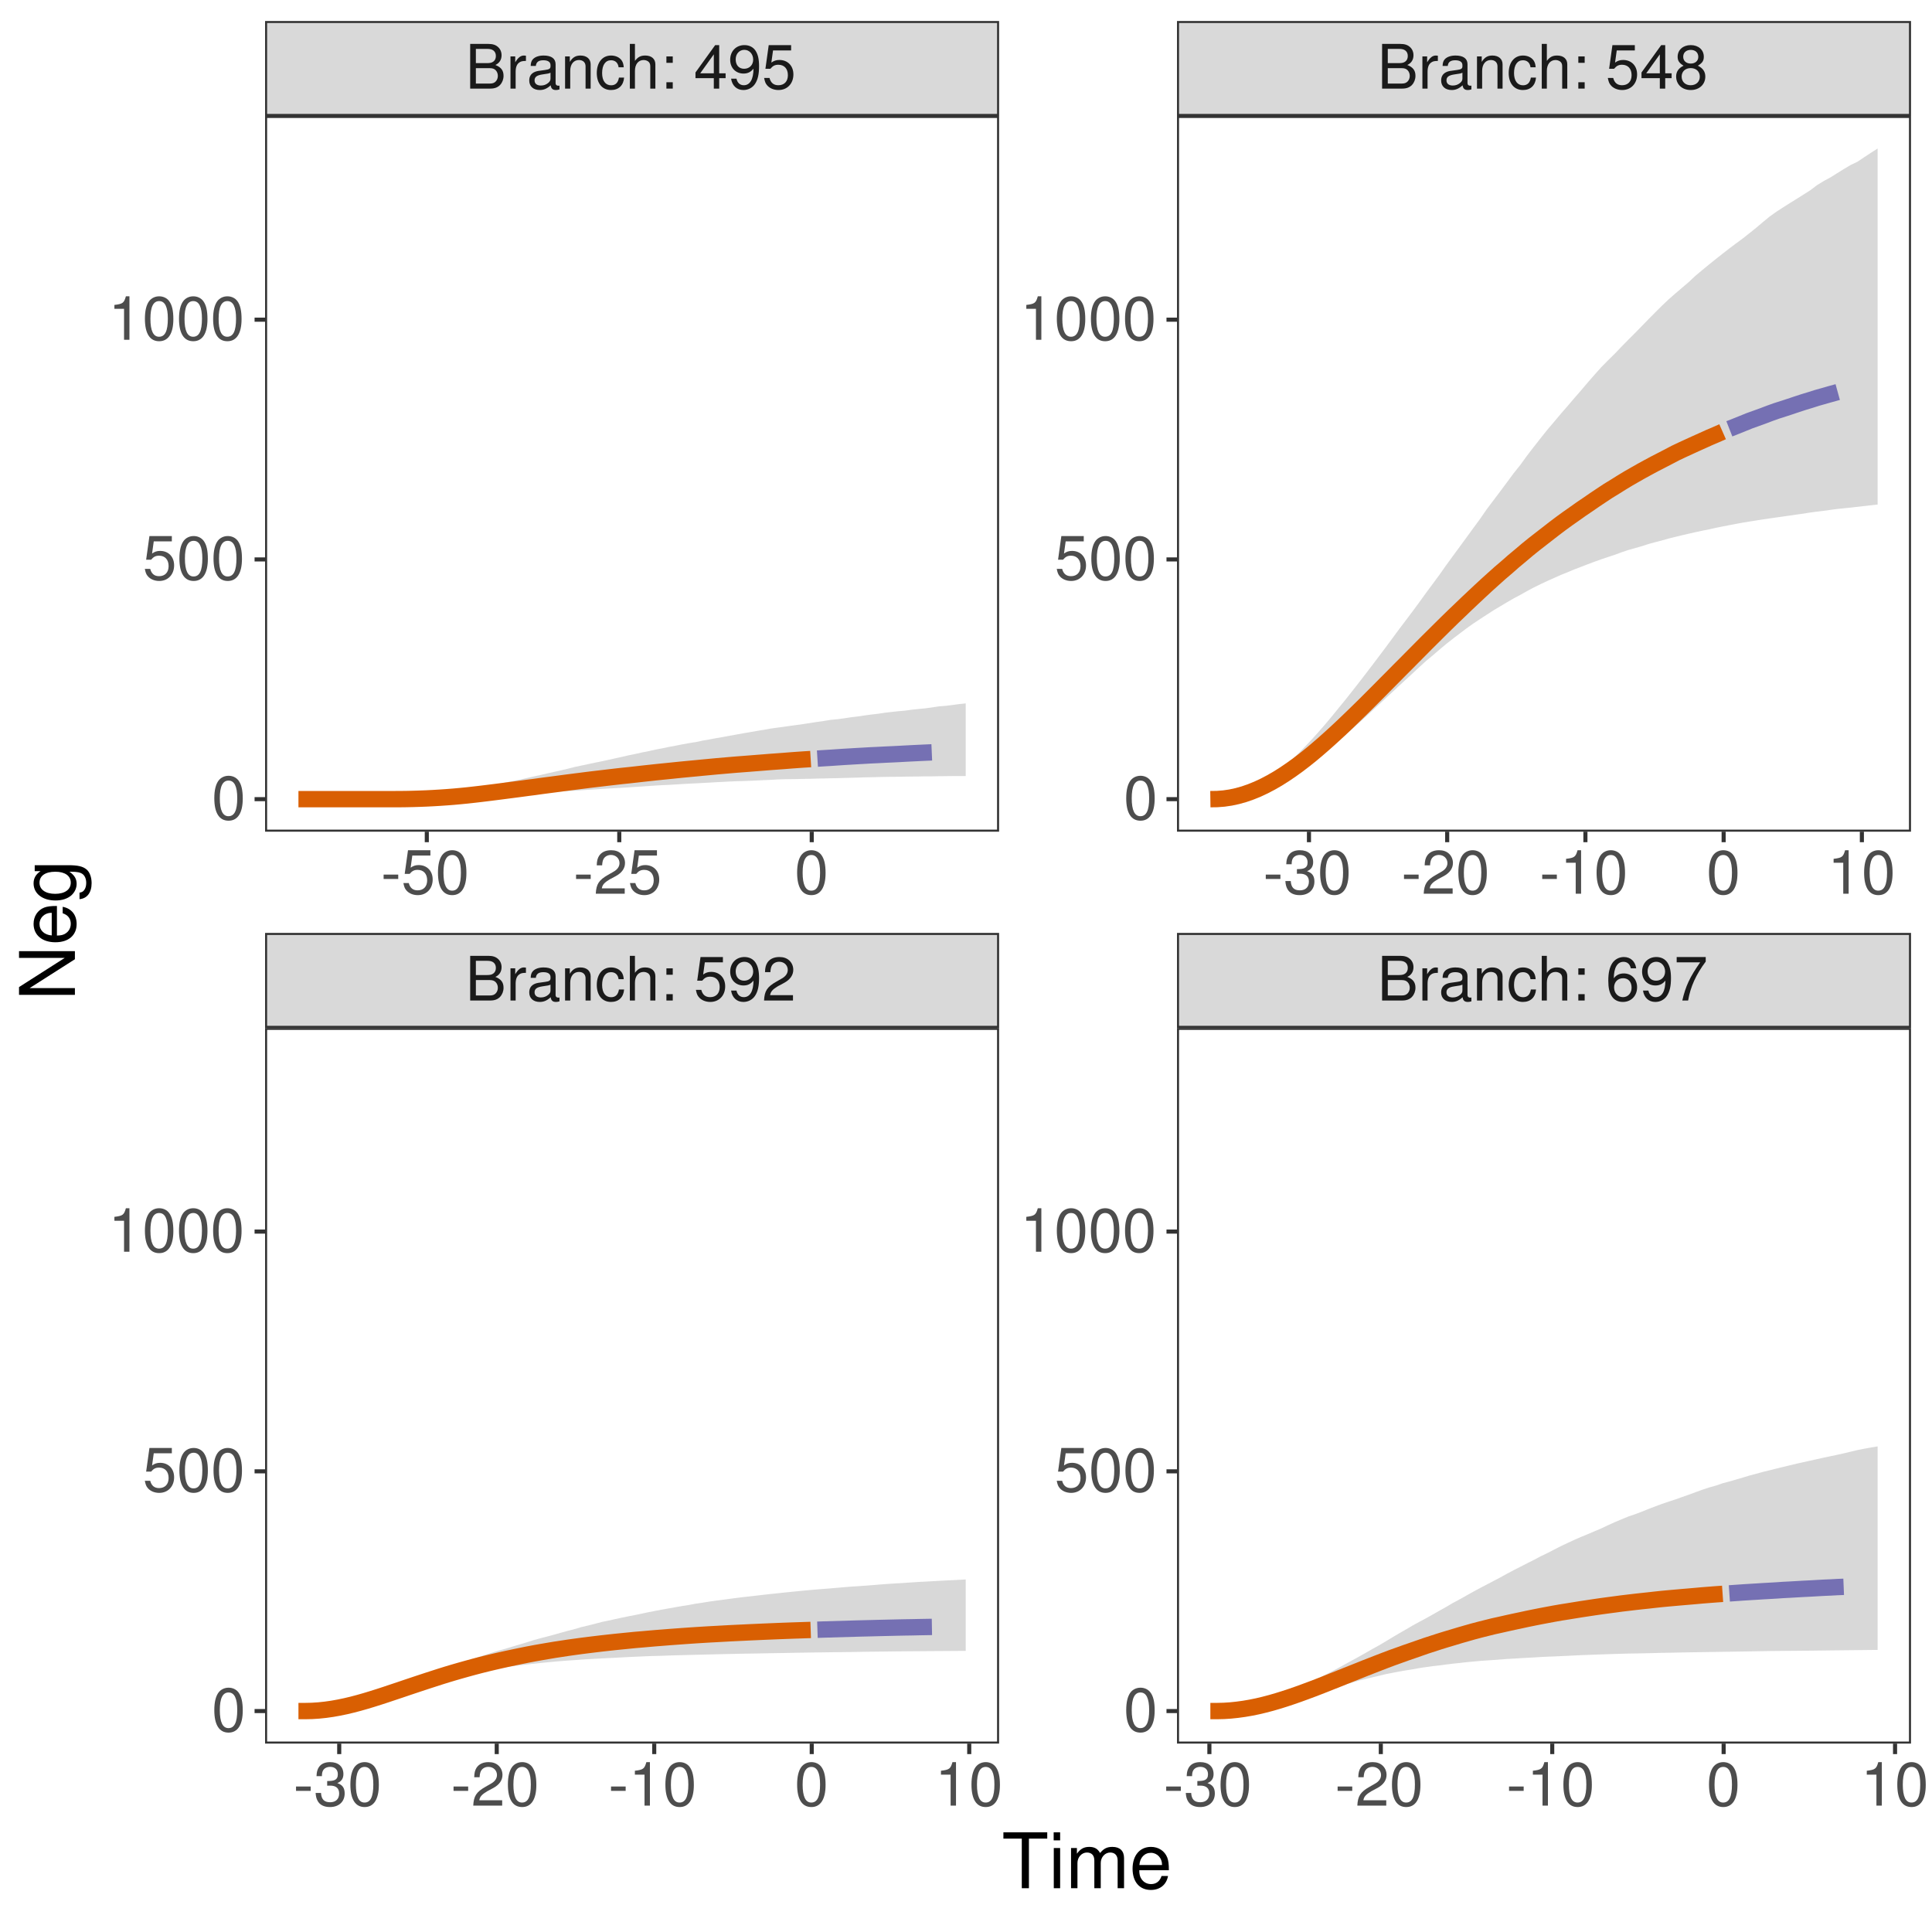<?xml version="1.0" encoding="UTF-8"?>
<svg xmlns="http://www.w3.org/2000/svg" xmlns:xlink="http://www.w3.org/1999/xlink" width="504pt" height="504pt" viewBox="0 0 504 504" version="1.1">
<defs>
<g>
<symbol overflow="visible" id="glyph0-0">
<path style="stroke:none;" d=""/>
</symbol>
<symbol overflow="visible" id="glyph0-1">
<path style="stroke:none;" d="M 1.266 0 L 6.531 0 C 7.625 0 8.453 -0.297 9.078 -0.969 C 9.641 -1.578 9.969 -2.422 9.969 -3.328 C 9.969 -4.734 9.328 -5.578 7.844 -6.156 C 8.891 -6.656 9.453 -7.516 9.453 -8.703 C 9.453 -9.547 9.141 -10.297 8.531 -10.844 C 7.922 -11.406 7.125 -11.656 6 -11.656 L 1.266 -11.656 Z M 2.75 -6.641 L 2.75 -10.359 L 5.625 -10.359 C 6.469 -10.359 6.922 -10.234 7.328 -9.938 C 7.75 -9.609 7.969 -9.141 7.969 -8.5 C 7.969 -7.875 7.75 -7.375 7.328 -7.062 C 6.922 -6.75 6.469 -6.641 5.625 -6.641 Z M 2.75 -1.312 L 2.75 -5.328 L 6.391 -5.328 C 7.109 -5.328 7.578 -5.156 7.938 -4.766 C 8.281 -4.406 8.484 -3.891 8.484 -3.312 C 8.484 -2.75 8.281 -2.234 7.938 -1.875 C 7.578 -1.484 7.109 -1.312 6.391 -1.312 Z M 2.75 -1.312 "/>
</symbol>
<symbol overflow="visible" id="glyph0-2">
<path style="stroke:none;" d="M 1.109 -8.391 L 1.109 0 L 2.453 0 L 2.453 -4.359 C 2.453 -5.547 2.75 -6.344 3.391 -6.797 C 3.812 -7.109 4.203 -7.203 5.141 -7.219 L 5.141 -8.578 C 4.906 -8.609 4.797 -8.625 4.625 -8.625 C 3.766 -8.625 3.109 -8.109 2.344 -6.859 L 2.344 -8.391 Z M 1.109 -8.391 "/>
</symbol>
<symbol overflow="visible" id="glyph0-3">
<path style="stroke:none;" d="M 8.562 -0.781 C 8.422 -0.75 8.359 -0.75 8.266 -0.75 C 7.812 -0.75 7.547 -0.984 7.547 -1.406 L 7.547 -6.344 C 7.547 -7.828 6.469 -8.625 4.406 -8.625 C 3.188 -8.625 2.172 -8.266 1.609 -7.641 C 1.234 -7.219 1.078 -6.734 1.047 -5.906 L 2.391 -5.906 C 2.5 -6.922 3.109 -7.391 4.359 -7.391 C 5.547 -7.391 6.219 -6.938 6.219 -6.141 L 6.219 -5.797 C 6.219 -5.234 5.891 -4.984 4.828 -4.859 C 2.938 -4.625 2.656 -4.562 2.141 -4.359 C 1.172 -3.953 0.672 -3.203 0.672 -2.109 C 0.672 -0.594 1.734 0.375 3.422 0.375 C 4.484 0.375 5.328 0 6.266 -0.859 C 6.375 -0.016 6.781 0.375 7.641 0.375 C 7.922 0.375 8.125 0.344 8.562 0.219 Z M 6.219 -2.641 C 6.219 -2.188 6.094 -1.922 5.703 -1.547 C 5.156 -1.062 4.5 -0.797 3.719 -0.797 C 2.672 -0.797 2.062 -1.297 2.062 -2.141 C 2.062 -3.031 2.656 -3.469 4.078 -3.688 C 5.484 -3.875 5.781 -3.938 6.219 -4.141 Z M 6.219 -2.641 "/>
</symbol>
<symbol overflow="visible" id="glyph0-4">
<path style="stroke:none;" d="M 1.125 -8.391 L 1.125 0 L 2.469 0 L 2.469 -4.625 C 2.469 -6.344 3.359 -7.453 4.734 -7.453 C 5.797 -7.453 6.469 -6.812 6.469 -5.812 L 6.469 0 L 7.797 0 L 7.797 -6.344 C 7.797 -7.734 6.75 -8.625 5.141 -8.625 C 3.891 -8.625 3.094 -8.141 2.359 -6.969 L 2.359 -8.391 Z M 1.125 -8.391 "/>
</symbol>
<symbol overflow="visible" id="glyph0-5">
<path style="stroke:none;" d="M 7.531 -5.562 C 7.469 -6.391 7.297 -6.906 6.969 -7.375 C 6.406 -8.156 5.391 -8.625 4.219 -8.625 C 1.969 -8.625 0.5 -6.828 0.5 -4.047 C 0.5 -1.344 1.938 0.375 4.203 0.375 C 6.203 0.375 7.469 -0.828 7.625 -2.875 L 6.281 -2.875 C 6.062 -1.531 5.375 -0.859 4.234 -0.859 C 2.766 -0.859 1.891 -2.062 1.891 -4.047 C 1.891 -6.141 2.75 -7.391 4.203 -7.391 C 5.328 -7.391 6.031 -6.734 6.188 -5.562 Z M 7.531 -5.562 "/>
</symbol>
<symbol overflow="visible" id="glyph0-6">
<path style="stroke:none;" d="M 1.125 -11.656 L 1.125 0 L 2.453 0 L 2.453 -4.625 C 2.453 -6.344 3.344 -7.453 4.719 -7.453 C 5.156 -7.453 5.578 -7.312 5.906 -7.078 C 6.281 -6.797 6.453 -6.406 6.453 -5.812 L 6.453 0 L 7.781 0 L 7.781 -6.344 C 7.781 -7.75 6.766 -8.625 5.141 -8.625 C 3.953 -8.625 3.234 -8.25 2.453 -7.234 L 2.453 -11.656 Z M 1.125 -11.656 "/>
</symbol>
<symbol overflow="visible" id="glyph0-7">
<path style="stroke:none;" d="M 3.422 -1.656 L 1.766 -1.656 L 1.766 0 L 3.422 0 Z M 3.422 -8.391 L 1.766 -8.391 L 1.766 -6.719 L 3.422 -6.719 Z M 3.422 -8.391 "/>
</symbol>
<symbol overflow="visible" id="glyph0-8">
<path style="stroke:none;" d=""/>
</symbol>
<symbol overflow="visible" id="glyph0-9">
<path style="stroke:none;" d="M 7.609 -11.344 L 1.766 -11.344 L 0.906 -5.172 L 2.203 -5.172 C 2.859 -5.953 3.406 -6.219 4.281 -6.219 C 5.812 -6.219 6.766 -5.188 6.766 -3.5 C 6.766 -1.875 5.828 -0.875 4.281 -0.875 C 3.062 -0.875 2.297 -1.5 1.969 -2.781 L 0.562 -2.781 C 0.75 -1.859 0.906 -1.406 1.25 -0.984 C 1.891 -0.125 3.047 0.375 4.312 0.375 C 6.609 0.375 8.203 -1.297 8.203 -3.703 C 8.203 -5.938 6.719 -7.469 4.547 -7.469 C 3.75 -7.469 3.109 -7.266 2.453 -6.781 L 2.891 -9.953 L 7.609 -9.953 Z M 7.609 -11.344 "/>
</symbol>
<symbol overflow="visible" id="glyph0-10">
<path style="stroke:none;" d="M 0.844 -2.594 C 1.125 -0.734 2.344 0.375 4.062 0.375 C 5.312 0.375 6.453 -0.234 7.109 -1.25 C 7.828 -2.359 8.141 -3.75 8.141 -5.812 C 8.141 -7.719 7.859 -8.922 7.188 -9.938 C 6.562 -10.844 5.562 -11.344 4.312 -11.344 C 2.156 -11.344 0.609 -9.75 0.609 -7.516 C 0.609 -5.406 2.047 -3.922 4.094 -3.922 C 5.172 -3.922 5.953 -4.297 6.688 -5.188 C 6.672 -2.422 5.781 -0.875 4.156 -0.875 C 3.172 -0.875 2.484 -1.5 2.25 -2.594 Z M 4.297 -10.109 C 5.609 -10.109 6.609 -9.031 6.609 -7.547 C 6.609 -6.156 5.625 -5.172 4.25 -5.172 C 2.891 -5.172 2.047 -6.109 2.047 -7.625 C 2.047 -9.078 3.016 -10.109 4.297 -10.109 Z M 4.297 -10.109 "/>
</symbol>
<symbol overflow="visible" id="glyph0-11">
<path style="stroke:none;" d="M 8.094 -1.391 L 2.125 -1.391 C 2.266 -2.312 2.781 -2.906 4.172 -3.734 L 5.781 -4.594 C 7.359 -5.453 8.172 -6.625 8.172 -8.016 C 8.172 -8.953 7.797 -9.844 7.125 -10.453 C 6.453 -11.062 5.609 -11.344 4.547 -11.344 C 3.109 -11.344 2.031 -10.828 1.406 -9.875 C 1.016 -9.266 0.828 -8.562 0.797 -7.406 L 2.203 -7.406 C 2.25 -8.172 2.359 -8.641 2.547 -9.016 C 2.906 -9.703 3.641 -10.109 4.5 -10.109 C 5.781 -10.109 6.734 -9.203 6.734 -7.984 C 6.734 -7.094 6.203 -6.312 5.203 -5.75 L 3.734 -4.906 C 1.359 -3.562 0.672 -2.5 0.547 0 L 8.094 0 Z M 8.094 -1.391 "/>
</symbol>
<symbol overflow="visible" id="glyph0-12">
<path style="stroke:none;" d="M 7.969 -8.391 C 7.703 -10.234 6.484 -11.344 4.75 -11.344 C 3.5 -11.344 2.391 -10.734 1.719 -9.734 C 1.016 -8.625 0.688 -7.234 0.688 -5.172 C 0.688 -3.266 0.969 -2.047 1.641 -1.047 C 2.25 -0.125 3.25 0.375 4.5 0.375 C 6.656 0.375 8.203 -1.234 8.203 -3.453 C 8.203 -5.562 6.766 -7.062 4.734 -7.062 C 3.609 -7.062 2.734 -6.625 2.125 -5.797 C 2.141 -8.562 3.047 -10.094 4.656 -10.094 C 5.641 -10.094 6.344 -9.469 6.562 -8.391 Z M 4.562 -5.812 C 5.922 -5.812 6.766 -4.859 6.766 -3.344 C 6.766 -1.922 5.812 -0.875 4.516 -0.875 C 3.203 -0.875 2.203 -1.969 2.203 -3.422 C 2.203 -4.828 3.172 -5.812 4.562 -5.812 Z M 4.562 -5.812 "/>
</symbol>
<symbol overflow="visible" id="glyph0-13">
<path style="stroke:none;" d="M 8.312 -11.344 L 0.734 -11.344 L 0.734 -9.953 L 6.859 -9.953 C 4.156 -6.094 3.062 -3.734 2.203 0 L 3.719 0 C 4.344 -3.625 5.766 -6.75 8.312 -10.156 Z M 8.312 -11.344 "/>
</symbol>
<symbol overflow="visible" id="glyph0-14">
<path style="stroke:none;" d="M 5.234 -2.719 L 5.234 0 L 6.641 0 L 6.641 -2.719 L 8.312 -2.719 L 8.312 -3.984 L 6.641 -3.984 L 6.641 -11.344 L 5.594 -11.344 L 0.453 -4.203 L 0.453 -2.719 Z M 5.234 -3.984 L 1.688 -3.984 L 5.234 -8.938 Z M 5.234 -3.984 "/>
</symbol>
<symbol overflow="visible" id="glyph0-15">
<path style="stroke:none;" d="M 6.25 -5.969 C 7.422 -6.672 7.812 -7.25 7.812 -8.312 C 7.812 -10.094 6.422 -11.344 4.406 -11.344 C 2.406 -11.344 0.984 -10.094 0.984 -8.312 C 0.984 -7.266 1.375 -6.688 2.531 -5.969 C 1.234 -5.344 0.594 -4.406 0.594 -3.156 C 0.594 -1.078 2.156 0.375 4.406 0.375 C 6.641 0.375 8.203 -1.078 8.203 -3.141 C 8.203 -4.406 7.562 -5.344 6.25 -5.969 Z M 4.406 -10.094 C 5.594 -10.094 6.375 -9.391 6.375 -8.281 C 6.375 -7.234 5.578 -6.531 4.406 -6.531 C 3.219 -6.531 2.438 -7.234 2.438 -8.297 C 2.438 -9.391 3.219 -10.094 4.406 -10.094 Z M 4.406 -5.344 C 5.812 -5.344 6.766 -4.453 6.766 -3.125 C 6.766 -1.781 5.812 -0.875 4.375 -0.875 C 2.984 -0.875 2.031 -1.797 2.031 -3.125 C 2.031 -4.453 2.984 -5.344 4.406 -5.344 Z M 4.406 -5.344 "/>
</symbol>
<symbol overflow="visible" id="glyph0-16">
<path style="stroke:none;" d="M 4.547 -4.984 L 0.734 -4.984 L 0.734 -3.844 L 4.547 -3.844 Z M 4.547 -4.984 "/>
</symbol>
<symbol overflow="visible" id="glyph0-17">
<path style="stroke:none;" d="M 3.531 -5.203 L 3.719 -5.203 L 4.297 -5.219 C 5.859 -5.219 6.656 -4.516 6.656 -3.156 C 6.656 -1.734 5.781 -0.875 4.297 -0.875 C 2.766 -0.875 2.016 -1.641 1.922 -3.297 L 0.516 -3.297 C 0.578 -2.391 0.734 -1.797 1.016 -1.281 C 1.578 -0.188 2.703 0.375 4.25 0.375 C 6.594 0.375 8.094 -1.031 8.094 -3.172 C 8.094 -4.609 7.531 -5.406 6.172 -5.875 C 7.234 -6.281 7.766 -7.094 7.766 -8.219 C 7.766 -10.172 6.469 -11.344 4.297 -11.344 C 2.016 -11.344 0.797 -10.094 0.75 -7.688 L 2.156 -7.688 C 2.172 -8.375 2.234 -8.75 2.422 -9.109 C 2.734 -9.734 3.438 -10.109 4.312 -10.109 C 5.562 -10.109 6.312 -9.375 6.312 -8.172 C 6.312 -7.375 6.031 -6.891 5.406 -6.641 C 5.031 -6.484 4.531 -6.422 3.531 -6.406 Z M 3.531 -5.203 "/>
</symbol>
<symbol overflow="visible" id="glyph0-18">
<path style="stroke:none;" d="M 4.406 -11.344 C 3.344 -11.344 2.391 -10.875 1.797 -10.094 C 1.062 -9.109 0.688 -7.578 0.688 -5.484 C 0.688 -1.656 1.969 0.375 4.406 0.375 C 6.797 0.375 8.109 -1.656 8.109 -5.391 C 8.109 -7.594 7.766 -9.078 7.016 -10.094 C 6.422 -10.891 5.469 -11.344 4.406 -11.344 Z M 4.406 -10.094 C 5.922 -10.094 6.672 -8.562 6.672 -5.516 C 6.672 -2.297 5.938 -0.797 4.375 -0.797 C 2.875 -0.797 2.125 -2.375 2.125 -5.469 C 2.125 -8.578 2.875 -10.094 4.406 -10.094 Z M 4.406 -10.094 "/>
</symbol>
<symbol overflow="visible" id="glyph0-19">
<path style="stroke:none;" d="M 4.141 -8.078 L 4.141 0 L 5.547 0 L 5.547 -11.344 L 4.625 -11.344 C 4.125 -9.594 3.812 -9.359 1.625 -9.094 L 1.625 -8.078 Z M 4.141 -8.078 "/>
</symbol>
<symbol overflow="visible" id="glyph1-0">
<path style="stroke:none;" d=""/>
</symbol>
<symbol overflow="visible" id="glyph1-1">
<path style="stroke:none;" d="M 7.078 -12.938 L 11.859 -12.938 L 11.859 -14.578 L 0.422 -14.578 L 0.422 -12.938 L 5.219 -12.938 L 5.219 0 L 7.078 0 Z M 7.078 -12.938 "/>
</symbol>
<symbol overflow="visible" id="glyph1-2">
<path style="stroke:none;" d="M 3 -10.484 L 1.344 -10.484 L 1.344 0 L 3 0 Z M 3 -14.578 L 1.312 -14.578 L 1.312 -12.484 L 3 -12.484 Z M 3 -14.578 "/>
</symbol>
<symbol overflow="visible" id="glyph1-3">
<path style="stroke:none;" d="M 1.406 -10.484 L 1.406 0 L 3.078 0 L 3.078 -6.578 C 3.078 -8.094 4.188 -9.312 5.547 -9.312 C 6.781 -9.312 7.484 -8.562 7.484 -7.219 L 7.484 0 L 9.156 0 L 9.156 -6.578 C 9.156 -8.094 10.266 -9.312 11.625 -9.312 C 12.844 -9.312 13.562 -8.547 13.562 -7.219 L 13.562 0 L 15.234 0 L 15.234 -7.859 C 15.234 -9.734 14.156 -10.781 12.203 -10.781 C 10.797 -10.781 9.953 -10.359 8.984 -9.188 C 8.359 -10.297 7.516 -10.781 6.156 -10.781 C 4.766 -10.781 3.844 -10.266 2.938 -9 L 2.938 -10.484 Z M 1.406 -10.484 "/>
</symbol>
<symbol overflow="visible" id="glyph1-4">
<path style="stroke:none;" d="M 10.266 -4.688 C 10.266 -6.281 10.141 -7.234 9.844 -8.016 C 9.156 -9.734 7.562 -10.781 5.594 -10.781 C 2.688 -10.781 0.797 -8.547 0.797 -5.094 C 0.797 -1.656 2.625 0.453 5.562 0.453 C 7.953 0.453 9.625 -0.906 10.047 -3.188 L 8.359 -3.188 C 7.906 -1.797 6.953 -1.078 5.625 -1.078 C 4.562 -1.078 3.656 -1.562 3.094 -2.438 C 2.703 -3.047 2.562 -3.641 2.547 -4.688 Z M 2.578 -6.047 C 2.719 -7.984 3.906 -9.234 5.578 -9.234 C 7.219 -9.234 8.484 -7.875 8.484 -6.156 C 8.484 -6.125 8.484 -6.078 8.453 -6.047 Z M 2.578 -6.047 "/>
</symbol>
<symbol overflow="visible" id="glyph2-0">
<path style="stroke:none;" d=""/>
</symbol>
<symbol overflow="visible" id="glyph2-1">
<path style="stroke:none;" d="M -14.578 -12.922 L -14.578 -11.156 L -2.656 -11.156 L -14.578 -3.547 L -14.578 -1.516 L 0 -1.516 L 0 -3.281 L -11.812 -3.281 L 0 -10.812 L 0 -12.922 Z M -14.578 -12.922 "/>
</symbol>
<symbol overflow="visible" id="glyph2-2">
<path style="stroke:none;" d="M -4.688 -10.266 C -6.281 -10.266 -7.234 -10.141 -8.016 -9.844 C -9.734 -9.156 -10.781 -7.562 -10.781 -5.594 C -10.781 -2.688 -8.547 -0.797 -5.094 -0.797 C -1.656 -0.797 0.453 -2.625 0.453 -5.562 C 0.453 -7.953 -0.906 -9.625 -3.188 -10.047 L -3.188 -8.359 C -1.797 -7.906 -1.078 -6.953 -1.078 -5.625 C -1.078 -4.562 -1.562 -3.656 -2.438 -3.094 C -3.047 -2.703 -3.641 -2.562 -4.688 -2.547 Z M -6.047 -2.578 C -7.984 -2.719 -9.234 -3.906 -9.234 -5.578 C -9.234 -7.219 -7.875 -8.484 -6.156 -8.484 C -6.125 -8.484 -6.078 -8.484 -6.047 -8.453 Z M -6.047 -2.578 "/>
</symbol>
<symbol overflow="visible" id="glyph2-3">
<path style="stroke:none;" d="M -10.484 -8.234 L -8.953 -8.234 C -10.203 -7.406 -10.781 -6.375 -10.781 -5.047 C -10.781 -2.375 -8.453 -0.578 -5.062 -0.578 C -3.344 -0.578 -1.938 -1.047 -0.938 -1.906 C -0.062 -2.688 0.453 -3.797 0.453 -4.906 C 0.453 -6.219 -0.094 -7.141 -1.422 -8.078 L -0.875 -8.078 C 0.547 -8.078 1.406 -7.906 1.984 -7.484 C 2.594 -7.047 2.953 -6.188 2.953 -5.156 C 2.953 -4.406 2.766 -3.719 2.406 -3.266 C 2.094 -2.875 1.812 -2.719 1.203 -2.625 L 1.203 -0.922 C 3.188 -1.094 4.359 -2.641 4.359 -5.094 C 4.359 -6.656 3.859 -8 3.016 -8.688 C 2.062 -9.484 0.734 -9.781 -1.719 -9.781 L -10.484 -9.781 Z M -9.234 -5.219 C -9.234 -7.016 -7.719 -8.078 -5.094 -8.078 C -2.594 -8.078 -1.078 -7 -1.078 -5.234 C -1.078 -3.422 -2.625 -2.312 -5.156 -2.312 C -7.688 -2.312 -9.234 -3.438 -9.234 -5.219 Z M -9.234 -5.219 "/>
</symbol>
</g>
<clipPath id="clip1">
  <path d="M 69.152 30.246 L 260.633 30.246 L 260.633 216.957 L 69.152 216.957 Z M 69.152 30.246 "/>
</clipPath>
<clipPath id="clip2">
  <path d="M 69.152 30.246 L 260.633 30.246 L 260.633 216.957 L 69.152 216.957 Z M 69.152 30.246 "/>
</clipPath>
<clipPath id="clip3">
  <path d="M 69.152 268.137 L 260.633 268.137 L 260.633 454.848 L 69.152 454.848 Z M 69.152 268.137 "/>
</clipPath>
<clipPath id="clip4">
  <path d="M 69.152 268.137 L 260.633 268.137 L 260.633 454.848 L 69.152 454.848 Z M 69.152 268.137 "/>
</clipPath>
<clipPath id="clip5">
  <path d="M 307.043 30.246 L 498.523 30.246 L 498.523 216.957 L 307.043 216.957 Z M 307.043 30.246 "/>
</clipPath>
<clipPath id="clip6">
  <path d="M 307.043 30.246 L 498.523 30.246 L 498.523 216.957 L 307.043 216.957 Z M 307.043 30.246 "/>
</clipPath>
<clipPath id="clip7">
  <path d="M 307.043 268.137 L 498.523 268.137 L 498.523 454.848 L 307.043 454.848 Z M 307.043 268.137 "/>
</clipPath>
<clipPath id="clip8">
  <path d="M 307.043 268.137 L 498.523 268.137 L 498.523 454.848 L 307.043 454.848 Z M 307.043 268.137 "/>
</clipPath>
<clipPath id="clip9">
  <path d="M 69.152 243.371 L 260.633 243.371 L 260.633 268.137 L 69.152 268.137 Z M 69.152 243.371 "/>
</clipPath>
<clipPath id="clip10">
  <path d="M 307.043 243.371 L 498.523 243.371 L 498.523 268.137 L 307.043 268.137 Z M 307.043 243.371 "/>
</clipPath>
<clipPath id="clip11">
  <path d="M 69.152 5.48 L 260.633 5.48 L 260.633 30.246 L 69.152 30.246 Z M 69.152 5.48 "/>
</clipPath>
<clipPath id="clip12">
  <path d="M 307.043 5.48 L 498.523 5.48 L 498.523 30.246 L 307.043 30.246 Z M 307.043 5.48 "/>
</clipPath>
</defs>
<g id="surface133">
<rect x="0" y="0" width="504" height="504" style="fill:rgb(100%,100%,100%);fill-opacity:1;stroke:none;"/>
<rect x="0" y="0" width="504" height="504" style="fill:rgb(100%,100%,100%);fill-opacity:1;stroke:none;"/>
<path style="fill:none;stroke-width:1.067;stroke-linecap:round;stroke-linejoin:round;stroke:rgb(100%,100%,100%);stroke-opacity:1;stroke-miterlimit:10;" d="M 0 504 L 504 504 L 504 0 L 0 0 Z M 0 504 "/>
<g clip-path="url(#clip1)" clip-rule="nonzero">
<path style=" stroke:none;fill-rule:nonzero;fill:rgb(100%,100%,100%);fill-opacity:1;" d="M 69.152 216.957 L 260.633 216.957 L 260.633 30.246 L 69.152 30.246 Z M 69.152 216.957 "/>
</g>
<path style=" stroke:none;fill-rule:nonzero;fill:rgb(49.804%,49.804%,49.804%);fill-opacity:0.298;" d="M 77.855 208.473 L 79.613 208.473 L 83.129 208.465 L 84.887 208.449 L 86.645 208.426 L 88.402 208.398 L 90.164 208.359 L 91.922 208.312 L 93.68 208.262 L 95.438 208.199 L 97.195 208.129 L 98.953 208.043 L 100.711 207.953 L 102.469 207.855 L 104.23 207.742 L 105.988 207.625 L 107.746 207.492 L 109.504 207.348 L 111.262 207.191 L 113.02 207.02 L 114.777 206.844 L 116.535 206.66 L 118.297 206.43 L 120.055 206.176 L 121.812 205.898 L 123.57 205.637 L 125.328 205.348 L 127.086 205.051 L 128.844 204.734 L 130.602 204.391 L 132.363 204.031 L 134.121 203.672 L 135.879 203.324 L 137.637 202.922 L 139.395 202.523 L 141.152 202.137 L 142.91 201.727 L 144.668 201.336 L 146.43 200.941 L 148.188 200.52 L 149.945 200.074 L 151.703 199.703 L 153.461 199.328 L 155.219 198.957 L 156.977 198.602 L 158.738 198.215 L 160.496 197.828 L 164.012 197.039 L 165.77 196.676 L 167.527 196.281 L 169.285 195.934 L 171.043 195.539 L 172.805 195.211 L 174.562 194.836 L 176.32 194.516 L 178.078 194.164 L 179.836 193.844 L 181.594 193.57 L 183.352 193.191 L 185.109 192.891 L 186.871 192.555 L 188.629 192.258 L 190.387 191.926 L 192.145 191.613 L 193.902 191.293 L 195.66 190.996 L 197.418 190.684 L 199.176 190.398 L 200.938 190.082 L 202.695 189.832 L 204.453 189.598 L 206.211 189.344 L 207.969 189.113 L 209.727 188.859 L 213.242 188.312 L 215.004 188.066 L 216.762 187.781 L 218.52 187.617 L 220.277 187.375 L 222.035 187.105 L 223.793 186.898 L 225.551 186.637 L 227.309 186.398 L 229.07 186.195 L 230.828 185.93 L 232.586 185.727 L 234.344 185.539 L 236.102 185.383 L 237.859 185.141 L 239.617 184.953 L 241.375 184.785 L 243.137 184.543 L 244.895 184.273 L 246.652 184.137 L 248.41 183.922 L 250.168 183.68 L 251.926 183.496 L 251.926 202.445 L 248.41 202.453 L 244.895 202.492 L 243.137 202.523 L 241.375 202.523 L 239.617 202.562 L 237.859 202.578 L 236.102 202.602 L 234.344 202.637 L 232.586 202.648 L 230.828 202.672 L 229.07 202.707 L 227.309 202.758 L 225.551 202.789 L 223.793 202.852 L 222.035 202.895 L 220.277 202.941 L 218.52 203 L 216.762 203.023 L 215.004 203.074 L 213.242 203.105 L 211.484 203.156 L 209.727 203.184 L 207.969 203.227 L 206.211 203.25 L 204.453 203.277 L 202.695 203.336 L 200.938 203.449 L 199.176 203.52 L 197.418 203.605 L 195.66 203.684 L 193.902 203.75 L 192.145 203.801 L 190.387 203.871 L 188.629 203.969 L 186.871 204.051 L 185.109 204.156 L 183.352 204.254 L 181.594 204.344 L 179.836 204.426 L 178.078 204.527 L 176.32 204.637 L 174.562 204.742 L 172.805 204.82 L 171.043 204.926 L 169.285 205.039 L 167.527 205.168 L 162.254 205.508 L 160.496 205.605 L 158.738 205.699 L 156.977 205.805 L 155.219 205.926 L 153.461 206.035 L 151.703 206.148 L 149.945 206.266 L 146.43 206.477 L 144.668 206.586 L 142.91 206.699 L 141.152 206.809 L 139.395 206.934 L 137.637 207.047 L 134.121 207.258 L 132.363 207.371 L 130.602 207.484 L 128.844 207.59 L 125.328 207.824 L 123.57 207.953 L 120.055 208.188 L 118.297 208.301 L 116.535 208.395 L 114.777 208.461 L 113.02 208.473 Z M 77.855 208.473 "/>
<path style="fill:none;stroke-width:4.268;stroke-linecap:butt;stroke-linejoin:round;stroke:rgb(85.098%,37.255%,0.784%);stroke-opacity:1;stroke-miterlimit:10;" d="M 77.855 208.473 L 102.469 208.473 L 104.23 208.469 L 105.988 208.449 L 107.746 208.41 L 109.504 208.355 L 111.262 208.289 L 113.02 208.199 L 114.777 208.094 L 116.535 207.973 L 118.297 207.836 L 120.055 207.676 L 121.812 207.504 L 123.57 207.309 L 125.328 207.105 L 127.086 206.891 L 128.844 206.672 L 130.602 206.449 L 132.363 206.219 L 134.121 205.992 L 135.879 205.762 L 137.637 205.523 L 139.395 205.301 L 141.152 205.055 L 144.668 204.594 L 146.43 204.359 L 148.188 204.125 L 151.703 203.68 L 153.461 203.453 L 155.219 203.242 L 156.977 203.035 L 158.738 202.828 L 160.496 202.621 L 162.254 202.422 L 164.012 202.242 L 165.77 202.047 L 167.527 201.848 L 171.043 201.465 L 172.805 201.285 L 174.562 201.109 L 176.32 200.926 L 178.078 200.75 L 179.836 200.582 L 181.594 200.418 L 183.352 200.246 L 185.109 200.082 L 186.871 199.914 L 190.387 199.609 L 192.145 199.461 L 193.902 199.328 L 195.66 199.191 L 197.418 199.051 L 199.176 198.914 L 200.938 198.77 L 202.695 198.645 L 204.453 198.516 L 206.211 198.375 L 207.969 198.246 L 209.727 198.125 L 211.484 198.016 "/>
<path style="fill:none;stroke-width:4.268;stroke-linecap:butt;stroke-linejoin:round;stroke:rgb(45.882%,43.922%,70.196%);stroke-opacity:1;stroke-dasharray:29.875,12.804;stroke-miterlimit:10;" d="M 213.242 197.898 L 215.004 197.785 L 216.762 197.68 L 218.52 197.559 L 220.277 197.441 L 222.035 197.34 L 223.793 197.234 L 225.551 197.137 L 227.309 197.035 L 229.07 196.957 L 230.828 196.863 L 232.586 196.785 L 234.344 196.699 L 236.102 196.602 L 237.859 196.512 L 239.617 196.426 L 241.375 196.344 L 243.137 196.266 L 244.895 196.184 L 248.41 196.051 L 250.168 195.973 L 251.926 195.914 "/>
<g clip-path="url(#clip2)" clip-rule="nonzero">
<path style="fill:none;stroke-width:1.067;stroke-linecap:round;stroke-linejoin:round;stroke:rgb(20%,20%,20%);stroke-opacity:1;stroke-miterlimit:10;" d="M 69.152 216.957 L 260.633 216.957 L 260.633 30.246 L 69.152 30.246 Z M 69.152 216.957 "/>
</g>
<g clip-path="url(#clip3)" clip-rule="nonzero">
<path style=" stroke:none;fill-rule:nonzero;fill:rgb(100%,100%,100%);fill-opacity:1;" d="M 69.152 454.848 L 260.633 454.848 L 260.633 268.137 L 69.152 268.137 Z M 69.152 454.848 "/>
</g>
<path style=" stroke:none;fill-rule:nonzero;fill:rgb(49.804%,49.804%,49.804%);fill-opacity:0.298;" d="M 77.855 446.363 L 79.613 446.34 L 81.371 446.25 L 83.129 446.09 L 84.887 445.84 L 86.645 445.512 L 88.402 445.09 L 90.164 444.578 L 91.922 444.008 L 93.68 443.383 L 95.438 442.73 L 97.195 442.074 L 98.953 441.375 L 100.711 440.711 L 102.469 440.02 L 104.23 439.336 L 105.988 438.656 L 109.504 437.398 L 111.262 436.781 L 113.02 436.195 L 114.777 435.59 L 116.535 434.973 L 118.297 434.406 L 120.055 433.824 L 121.812 433.246 L 123.57 432.68 L 125.328 432.098 L 127.086 431.531 L 128.844 430.98 L 130.602 430.449 L 132.363 429.953 L 134.121 429.414 L 135.879 428.895 L 137.637 428.359 L 139.395 427.805 L 141.152 427.324 L 142.91 426.871 L 144.668 426.395 L 146.43 425.902 L 148.188 425.414 L 149.945 424.969 L 151.703 424.449 L 153.461 424.035 L 155.219 423.59 L 156.977 423.125 L 158.738 422.766 L 160.496 422.371 L 162.254 421.988 L 164.012 421.629 L 165.77 421.289 L 167.527 420.922 L 169.285 420.547 L 171.043 420.207 L 172.805 419.875 L 174.562 419.562 L 176.32 419.246 L 178.078 418.945 L 179.836 418.664 L 181.594 418.332 L 183.352 418.078 L 185.109 417.793 L 186.871 417.547 L 188.629 417.309 L 190.387 417.082 L 192.145 416.852 L 193.902 416.633 L 195.66 416.441 L 197.418 416.242 L 199.176 416.031 L 200.938 415.836 L 204.453 415.461 L 207.969 415.109 L 209.727 414.938 L 211.484 414.773 L 213.242 414.625 L 215.004 414.484 L 218.52 414.195 L 220.277 414.043 L 222.035 413.898 L 223.793 413.793 L 225.551 413.668 L 227.309 413.535 L 229.07 413.391 L 230.828 413.25 L 232.586 413.133 L 239.617 412.68 L 241.375 412.594 L 243.137 412.496 L 244.895 412.398 L 246.652 412.305 L 251.926 412.035 L 251.926 430.668 L 250.168 430.676 L 243.137 430.723 L 241.375 430.734 L 239.617 430.75 L 237.859 430.762 L 234.344 430.793 L 232.586 430.812 L 230.828 430.836 L 229.07 430.855 L 227.309 430.875 L 225.551 430.898 L 222.035 430.961 L 216.762 431.02 L 215.004 431.047 L 213.242 431.07 L 211.484 431.094 L 209.727 431.121 L 207.969 431.145 L 206.211 431.184 L 204.453 431.219 L 202.695 431.242 L 200.938 431.273 L 199.176 431.309 L 197.418 431.34 L 193.902 431.395 L 186.871 431.551 L 185.109 431.598 L 183.352 431.641 L 181.594 431.68 L 179.836 431.723 L 178.078 431.773 L 176.32 431.816 L 174.562 431.871 L 172.805 431.938 L 171.043 431.984 L 169.285 432.035 L 165.77 432.191 L 164.012 432.266 L 162.254 432.363 L 160.496 432.457 L 158.738 432.543 L 156.977 432.629 L 155.219 432.723 L 153.461 432.824 L 151.703 432.934 L 149.945 433.07 L 148.188 433.18 L 146.43 433.32 L 144.668 433.473 L 142.91 433.637 L 141.152 433.805 L 137.637 434.188 L 135.879 434.391 L 134.121 434.609 L 132.363 434.855 L 130.602 435.113 L 128.844 435.418 L 127.086 435.734 L 125.328 436.062 L 123.57 436.453 L 121.812 436.859 L 120.055 437.281 L 118.297 437.758 L 116.535 438.262 L 114.777 438.781 L 113.02 439.312 L 111.262 439.836 L 109.504 440.391 L 107.746 440.914 L 104.23 441.969 L 102.469 442.496 L 100.711 442.992 L 98.953 443.469 L 97.195 443.922 L 95.438 444.352 L 93.68 444.75 L 91.922 445.113 L 90.164 445.434 L 88.402 445.711 L 86.645 445.949 L 84.887 446.141 L 83.129 446.277 L 81.371 446.352 L 79.613 446.363 Z M 77.855 446.363 "/>
<path style="fill:none;stroke-width:4.268;stroke-linecap:butt;stroke-linejoin:round;stroke:rgb(85.098%,37.255%,0.784%);stroke-opacity:1;stroke-miterlimit:10;" d="M 77.855 446.363 L 79.613 446.363 L 81.371 446.324 L 83.129 446.211 L 84.887 446.027 L 86.645 445.777 L 88.402 445.465 L 90.164 445.098 L 91.922 444.68 L 93.68 444.215 L 95.438 443.715 L 97.195 443.18 L 98.953 442.625 L 100.711 442.051 L 102.469 441.461 L 104.23 440.875 L 105.988 440.277 L 107.746 439.688 L 109.504 439.102 L 111.262 438.523 L 113.02 437.953 L 114.777 437.387 L 116.535 436.84 L 118.297 436.312 L 120.055 435.805 L 121.812 435.312 L 123.57 434.832 L 125.328 434.371 L 127.086 433.934 L 128.844 433.516 L 130.602 433.113 L 132.363 432.723 L 134.121 432.352 L 135.879 431.988 L 137.637 431.629 L 139.395 431.297 L 141.152 430.984 L 142.91 430.684 L 144.668 430.387 L 146.43 430.121 L 148.188 429.852 L 149.945 429.605 L 151.703 429.367 L 153.461 429.145 L 155.219 428.93 L 156.977 428.719 L 158.738 428.523 L 160.496 428.332 L 165.77 427.805 L 167.527 427.66 L 169.285 427.504 L 171.043 427.352 L 172.805 427.215 L 174.562 427.074 L 178.078 426.816 L 179.836 426.691 L 181.594 426.574 L 183.352 426.465 L 185.109 426.359 L 186.871 426.266 L 190.387 426.07 L 192.145 425.984 L 193.902 425.902 L 195.66 425.816 L 199.176 425.66 L 200.938 425.586 L 202.695 425.512 L 206.211 425.379 L 211.484 425.203 "/>
<path style="fill:none;stroke-width:4.268;stroke-linecap:butt;stroke-linejoin:round;stroke:rgb(45.882%,43.922%,70.196%);stroke-opacity:1;stroke-dasharray:29.875,12.804;stroke-miterlimit:10;" d="M 213.242 425.145 L 215.004 425.086 L 223.793 424.832 L 227.309 424.746 L 229.07 424.699 L 230.828 424.656 L 232.586 424.617 L 234.344 424.574 L 236.102 424.539 L 237.859 424.512 L 239.617 424.473 L 241.375 424.441 L 243.137 424.41 L 244.895 424.379 L 246.652 424.352 L 248.41 424.32 L 250.168 424.297 L 251.926 424.266 "/>
<g clip-path="url(#clip4)" clip-rule="nonzero">
<path style="fill:none;stroke-width:1.067;stroke-linecap:round;stroke-linejoin:round;stroke:rgb(20%,20%,20%);stroke-opacity:1;stroke-miterlimit:10;" d="M 69.152 454.848 L 260.633 454.848 L 260.633 268.137 L 69.152 268.137 Z M 69.152 454.848 "/>
</g>
<g clip-path="url(#clip5)" clip-rule="nonzero">
<path style=" stroke:none;fill-rule:nonzero;fill:rgb(100%,100%,100%);fill-opacity:1;" d="M 307.043 216.957 L 498.523 216.957 L 498.523 30.246 L 307.043 30.246 Z M 307.043 216.957 "/>
</g>
<path style=" stroke:none;fill-rule:nonzero;fill:rgb(49.804%,49.804%,49.804%);fill-opacity:0.298;" d="M 315.746 208.473 L 317.504 208.418 L 319.262 208.234 L 321.02 207.898 L 322.777 207.41 L 324.535 206.77 L 326.293 205.973 L 328.055 205.031 L 329.812 203.949 L 331.57 202.742 L 333.328 201.387 L 335.086 199.922 L 336.844 198.348 L 338.602 196.66 L 340.359 194.859 L 342.121 192.996 L 343.879 191.039 L 345.637 189.027 L 347.395 186.934 L 349.152 184.766 L 350.91 182.629 L 352.668 180.398 L 354.426 178.156 L 356.188 175.875 L 357.945 173.574 L 359.703 171.25 L 361.461 168.91 L 363.219 166.535 L 364.977 164.148 L 366.734 161.828 L 368.492 159.496 L 370.254 157.105 L 372.012 154.66 L 373.77 152.301 L 375.527 149.914 L 377.285 147.414 L 379.043 145.008 L 380.801 142.617 L 382.559 140.219 L 384.32 137.793 L 386.078 135.406 L 387.836 132.863 L 389.594 130.535 L 391.352 128.199 L 393.109 125.844 L 394.867 123.457 L 396.625 121.266 L 398.387 118.824 L 400.145 116.547 L 401.902 114.309 L 403.66 112.105 L 405.418 110.031 L 407.176 107.938 L 408.934 105.922 L 410.691 103.863 L 412.453 101.84 L 414.211 99.758 L 415.969 97.746 L 417.727 95.789 L 419.484 94.004 L 421.242 92.277 L 423 90.43 L 424.758 88.645 L 426.52 86.883 L 428.277 85.086 L 430.035 83.277 L 431.793 81.5 L 433.551 79.754 L 435.309 78.082 L 437.066 76.543 L 438.824 75.051 L 440.586 73.543 L 442.344 71.895 L 444.102 70.422 L 445.859 68.98 L 447.617 67.566 L 449.375 66.18 L 451.133 64.812 L 452.891 63.492 L 454.652 62.191 L 456.41 60.801 L 458.168 59.395 L 459.926 57.902 L 461.684 56.461 L 463.441 55.211 L 465.199 54.074 L 466.957 52.957 L 468.719 51.863 L 472.234 49.645 L 473.992 48.305 L 475.75 47.23 L 477.508 46.277 L 479.266 45.18 L 481.027 44.082 L 482.785 43.039 L 484.543 42.195 L 486.301 41.023 L 488.059 39.867 L 489.816 38.734 L 489.816 131.621 L 488.059 131.816 L 486.301 132.016 L 484.543 132.219 L 482.785 132.414 L 481.027 132.594 L 479.266 132.781 L 477.508 133.012 L 475.75 133.254 L 473.992 133.465 L 472.234 133.699 L 470.477 133.988 L 468.719 134.23 L 466.957 134.484 L 465.199 134.738 L 463.441 134.984 L 461.684 135.238 L 459.926 135.5 L 458.168 135.77 L 456.41 136.047 L 454.652 136.34 L 452.891 136.664 L 451.133 136.996 L 449.375 137.34 L 447.617 137.691 L 445.859 138.086 L 444.102 138.438 L 442.344 138.816 L 440.586 139.215 L 438.824 139.625 L 437.066 140.051 L 435.309 140.488 L 433.551 140.984 L 431.793 141.445 L 430.035 141.918 L 428.277 142.492 L 426.52 142.996 L 424.758 143.488 L 423 144.078 L 421.242 144.73 L 419.484 145.309 L 417.727 145.902 L 415.969 146.527 L 414.211 147.191 L 412.453 147.871 L 410.691 148.543 L 408.934 149.273 L 407.176 149.984 L 405.418 150.766 L 403.66 151.551 L 401.902 152.383 L 400.145 153.246 L 398.387 154.184 L 396.625 155.176 L 394.867 156.109 L 393.109 157.129 L 391.352 158.176 L 389.594 159.227 L 387.836 160.363 L 386.078 161.508 L 384.32 162.676 L 382.559 163.934 L 380.801 165.262 L 379.043 166.598 L 377.285 167.984 L 375.527 169.457 L 373.77 170.965 L 372.012 172.426 L 370.254 174.027 L 368.492 175.676 L 364.977 178.902 L 363.219 180.551 L 361.461 182.168 L 359.703 183.805 L 357.945 185.426 L 356.188 187.066 L 354.426 188.656 L 352.668 190.234 L 350.91 191.762 L 349.152 193.262 L 347.395 194.723 L 345.637 196.125 L 343.879 197.469 L 342.121 198.754 L 340.359 199.953 L 338.602 201.109 L 336.844 202.207 L 335.086 203.199 L 333.328 204.117 L 331.57 204.957 L 329.812 205.715 L 328.055 206.387 L 326.293 206.969 L 324.535 207.453 L 322.777 207.855 L 321.02 208.156 L 319.262 208.363 L 317.504 208.465 Z M 315.746 208.473 "/>
<path style="fill:none;stroke-width:4.268;stroke-linecap:butt;stroke-linejoin:round;stroke:rgb(85.098%,37.255%,0.784%);stroke-opacity:1;stroke-miterlimit:10;" d="M 315.746 208.473 L 317.504 208.449 L 319.262 208.312 L 321.02 208.055 L 322.777 207.676 L 324.535 207.184 L 326.293 206.574 L 328.055 205.859 L 329.812 205.035 L 331.57 204.113 L 333.328 203.098 L 335.086 201.988 L 336.844 200.793 L 338.602 199.527 L 340.359 198.18 L 342.121 196.766 L 343.879 195.285 L 345.637 193.754 L 347.395 192.176 L 349.152 190.559 L 350.91 188.902 L 352.668 187.211 L 354.426 185.5 L 356.188 183.77 L 357.945 182.012 L 359.703 180.25 L 361.461 178.473 L 363.219 176.707 L 364.977 174.926 L 366.734 173.168 L 368.492 171.391 L 370.254 169.617 L 372.012 167.84 L 373.77 166.098 L 375.527 164.352 L 377.285 162.613 L 379.043 160.895 L 380.801 159.219 L 382.559 157.527 L 384.32 155.867 L 386.078 154.219 L 387.836 152.59 L 389.594 151.004 L 391.352 149.43 L 393.109 147.934 L 394.867 146.387 L 396.625 144.922 L 398.387 143.43 L 400.145 142.004 L 401.902 140.637 L 403.66 139.273 L 405.418 137.906 L 407.176 136.578 L 408.934 135.301 L 410.691 134.066 L 412.453 132.816 L 414.211 131.625 L 415.969 130.414 L 417.727 129.238 L 419.484 128.074 L 421.242 127 L 423 125.898 L 424.758 124.832 L 426.52 123.82 L 428.277 122.824 L 430.035 121.863 L 431.793 120.922 L 433.551 120.02 L 435.309 119.109 L 437.066 118.184 L 438.824 117.352 L 440.586 116.543 L 442.344 115.738 L 444.102 114.949 L 445.859 114.152 L 447.617 113.402 L 449.375 112.629 "/>
<path style="fill:none;stroke-width:4.268;stroke-linecap:butt;stroke-linejoin:round;stroke:rgb(45.882%,43.922%,70.196%);stroke-opacity:1;stroke-dasharray:29.875,12.804;stroke-miterlimit:10;" d="M 451.133 111.867 L 452.891 111.176 L 454.652 110.465 L 456.41 109.754 L 458.168 109.125 L 459.926 108.488 L 461.684 107.82 L 463.441 107.191 L 465.199 106.633 L 466.957 106.059 L 468.719 105.465 L 470.477 104.891 L 472.234 104.359 L 473.992 103.801 L 477.508 102.801 L 479.266 102.316 L 481.027 101.832 L 482.785 101.367 L 484.543 100.906 L 486.301 100.473 L 488.059 100.008 L 489.816 99.594 "/>
<g clip-path="url(#clip6)" clip-rule="nonzero">
<path style="fill:none;stroke-width:1.067;stroke-linecap:round;stroke-linejoin:round;stroke:rgb(20%,20%,20%);stroke-opacity:1;stroke-miterlimit:10;" d="M 307.043 216.957 L 498.523 216.957 L 498.523 30.246 L 307.043 30.246 Z M 307.043 216.957 "/>
</g>
<g clip-path="url(#clip7)" clip-rule="nonzero">
<path style=" stroke:none;fill-rule:nonzero;fill:rgb(100%,100%,100%);fill-opacity:1;" d="M 307.043 454.848 L 498.523 454.848 L 498.523 268.137 L 307.043 268.137 Z M 307.043 454.848 "/>
</g>
<path style=" stroke:none;fill-rule:nonzero;fill:rgb(49.804%,49.804%,49.804%);fill-opacity:0.298;" d="M 315.746 446.363 L 317.504 446.34 L 319.262 446.25 L 321.02 446.086 L 322.777 445.832 L 324.535 445.492 L 326.293 445.07 L 328.055 444.566 L 329.812 443.992 L 331.57 443.348 L 333.328 442.676 L 335.086 441.953 L 336.844 441.18 L 338.602 440.379 L 340.359 439.57 L 342.121 438.715 L 343.879 437.844 L 345.637 436.941 L 347.395 436.043 L 349.152 435.109 L 350.91 434.141 L 352.668 433.184 L 354.426 432.215 L 356.188 431.223 L 357.945 430.211 L 359.703 429.242 L 361.461 428.203 L 363.219 427.141 L 364.977 426.098 L 366.734 425.098 L 368.492 424.055 L 370.254 423.094 L 372.012 422.152 L 373.77 421.168 L 375.527 420.164 L 377.285 419.184 L 379.043 418.141 L 380.801 417.207 L 382.559 416.219 L 384.32 415.227 L 386.078 414.285 L 387.836 413.367 L 389.594 412.438 L 391.352 411.516 L 393.109 410.551 L 394.867 409.609 L 396.625 408.719 L 398.387 407.816 L 400.145 406.934 L 401.902 406 L 403.66 405.152 L 405.418 404.25 L 407.176 403.344 L 408.934 402.516 L 410.691 401.699 L 412.453 400.93 L 414.211 400.215 L 415.969 399.457 L 417.727 398.715 L 419.484 397.883 L 421.242 397.09 L 423 396.348 L 424.758 395.621 L 426.52 395.023 L 428.277 394.363 L 430.035 393.645 L 431.793 392.977 L 433.551 392.32 L 435.309 391.727 L 437.066 391.156 L 438.824 390.527 L 440.586 389.906 L 442.344 389.258 L 444.102 388.613 L 445.859 388.039 L 447.617 387.547 L 449.375 386.941 L 451.133 386.477 L 452.891 385.969 L 454.652 385.449 L 456.41 384.918 L 458.168 384.449 L 459.926 383.965 L 461.684 383.539 L 463.441 383.098 L 465.199 382.668 L 466.957 382.246 L 468.719 381.82 L 472.234 381.039 L 473.992 380.645 L 475.75 380.258 L 477.508 379.883 L 479.266 379.516 L 481.027 379.125 L 482.785 378.699 L 484.543 378.281 L 486.301 377.938 L 488.059 377.602 L 489.816 377.32 L 489.816 430.41 L 488.059 430.426 L 481.027 430.504 L 479.266 430.523 L 477.508 430.543 L 475.75 430.566 L 473.992 430.586 L 472.234 430.609 L 470.477 430.621 L 468.719 430.637 L 466.957 430.652 L 465.199 430.668 L 461.684 430.707 L 459.926 430.734 L 454.652 430.828 L 452.891 430.855 L 451.133 430.883 L 449.375 430.906 L 444.102 430.988 L 442.344 431.02 L 440.586 431.043 L 438.824 431.078 L 437.066 431.117 L 435.309 431.148 L 433.551 431.176 L 431.793 431.223 L 428.277 431.309 L 426.52 431.336 L 424.758 431.363 L 423 431.418 L 421.242 431.469 L 417.727 431.586 L 415.969 431.648 L 414.211 431.715 L 412.453 431.777 L 410.691 431.863 L 408.934 431.957 L 407.176 432.031 L 405.418 432.117 L 403.66 432.18 L 401.902 432.266 L 400.145 432.379 L 398.387 432.469 L 396.625 432.57 L 394.867 432.68 L 393.109 432.777 L 389.594 433.043 L 387.836 433.16 L 386.078 433.285 L 384.32 433.453 L 382.559 433.613 L 380.801 433.816 L 379.043 434 L 377.285 434.211 L 375.527 434.445 L 373.77 434.645 L 372.012 434.891 L 370.254 435.152 L 368.492 435.477 L 366.734 435.754 L 364.977 436.059 L 363.219 436.398 L 361.461 436.742 L 359.703 437.168 L 357.945 437.582 L 356.188 438.004 L 354.426 438.434 L 352.668 438.953 L 350.91 439.461 L 349.152 439.965 L 347.395 440.477 L 345.637 440.992 L 343.879 441.523 L 342.121 442.047 L 340.359 442.562 L 338.602 443.051 L 336.844 443.531 L 335.086 443.977 L 333.328 444.398 L 331.57 444.781 L 329.812 445.133 L 328.055 445.449 L 326.293 445.723 L 324.535 445.953 L 322.777 446.133 L 321.02 446.266 L 319.262 446.344 L 317.504 446.363 Z M 315.746 446.363 "/>
<path style="fill:none;stroke-width:4.268;stroke-linecap:butt;stroke-linejoin:round;stroke:rgb(85.098%,37.255%,0.784%);stroke-opacity:1;stroke-miterlimit:10;" d="M 315.746 446.363 L 317.504 446.363 L 319.262 446.32 L 321.02 446.207 L 322.777 446.023 L 324.535 445.781 L 326.293 445.48 L 328.055 445.121 L 329.812 444.703 L 331.57 444.242 L 333.328 443.73 L 335.086 443.184 L 336.844 442.602 L 338.602 441.992 L 340.359 441.352 L 342.121 440.699 L 343.879 440.027 L 345.637 439.34 L 347.395 438.637 L 349.152 437.945 L 350.91 437.234 L 352.668 436.539 L 354.426 435.84 L 356.188 435.133 L 357.945 434.449 L 359.703 433.762 L 361.461 433.086 L 363.219 432.426 L 364.977 431.797 L 366.734 431.164 L 368.492 430.559 L 370.254 429.945 L 372.012 429.332 L 375.527 428.191 L 377.285 427.648 L 379.043 427.125 L 380.801 426.594 L 382.559 426.09 L 384.32 425.59 L 386.078 425.125 L 387.836 424.684 L 389.594 424.246 L 391.352 423.859 L 393.109 423.461 L 394.867 423.074 L 396.625 422.703 L 398.387 422.32 L 400.145 421.961 L 401.902 421.613 L 403.66 421.281 L 405.418 420.953 L 407.176 420.645 L 408.934 420.367 L 410.691 420.082 L 412.453 419.797 L 415.969 419.266 L 417.727 419.012 L 419.484 418.773 L 421.242 418.543 L 423 418.305 L 424.758 418.098 L 426.52 417.887 L 428.277 417.695 L 430.035 417.508 L 431.793 417.309 L 433.551 417.121 L 435.309 416.957 L 438.824 416.645 L 440.586 416.496 L 442.344 416.344 L 444.102 416.184 L 447.617 415.91 L 449.375 415.789 "/>
<path style="fill:none;stroke-width:4.268;stroke-linecap:butt;stroke-linejoin:round;stroke:rgb(45.882%,43.922%,70.196%);stroke-opacity:1;stroke-dasharray:29.875,12.804;stroke-miterlimit:10;" d="M 451.133 415.668 L 452.891 415.547 L 454.652 415.422 L 456.41 415.312 L 458.168 415.207 L 459.926 415.094 L 461.684 414.996 L 463.441 414.895 L 465.199 414.773 L 466.957 414.684 L 468.719 414.582 L 470.477 414.48 L 472.234 414.395 L 473.992 414.293 L 475.75 414.195 L 477.508 414.121 L 479.266 414.023 L 481.027 413.949 L 482.785 413.871 L 484.543 413.805 L 486.301 413.723 L 488.059 413.648 L 489.816 413.594 "/>
<g clip-path="url(#clip8)" clip-rule="nonzero">
<path style="fill:none;stroke-width:1.067;stroke-linecap:round;stroke-linejoin:round;stroke:rgb(20%,20%,20%);stroke-opacity:1;stroke-miterlimit:10;" d="M 307.043 454.848 L 498.523 454.848 L 498.523 268.137 L 307.043 268.137 Z M 307.043 454.848 "/>
</g>
<g clip-path="url(#clip9)" clip-rule="nonzero">
<path style="fill-rule:nonzero;fill:rgb(85.098%,85.098%,85.098%);fill-opacity:1;stroke-width:1.067;stroke-linecap:round;stroke-linejoin:round;stroke:rgb(20%,20%,20%);stroke-opacity:1;stroke-miterlimit:10;" d="M 69.152 268.137 L 260.633 268.137 L 260.633 243.371 L 69.152 243.371 Z M 69.152 268.137 "/>
</g>
<g style="fill:rgb(10.196%,10.196%,10.196%);fill-opacity:1;">
  <use xlink:href="#glyph0-1" x="121.391" y="261.002"/>
  <use xlink:href="#glyph0-2" x="132.062" y="261.002"/>
  <use xlink:href="#glyph0-3" x="137.391" y="261.002"/>
  <use xlink:href="#glyph0-4" x="146.287" y="261.002"/>
  <use xlink:href="#glyph0-5" x="155.184" y="261.002"/>
  <use xlink:href="#glyph0-6" x="163.184" y="261.002"/>
  <use xlink:href="#glyph0-7" x="172.08" y="261.002"/>
  <use xlink:href="#glyph0-8" x="176.528" y="261.002"/>
  <use xlink:href="#glyph0-9" x="180.977" y="261.002"/>
  <use xlink:href="#glyph0-10" x="189.873" y="261.002"/>
  <use xlink:href="#glyph0-11" x="198.77" y="261.002"/>
</g>
<g clip-path="url(#clip10)" clip-rule="nonzero">
<path style="fill-rule:nonzero;fill:rgb(85.098%,85.098%,85.098%);fill-opacity:1;stroke-width:1.067;stroke-linecap:round;stroke-linejoin:round;stroke:rgb(20%,20%,20%);stroke-opacity:1;stroke-miterlimit:10;" d="M 307.043 268.137 L 498.523 268.137 L 498.523 243.371 L 307.043 243.371 Z M 307.043 268.137 "/>
</g>
<g style="fill:rgb(10.196%,10.196%,10.196%);fill-opacity:1;">
  <use xlink:href="#glyph0-1" x="359.281" y="261.002"/>
  <use xlink:href="#glyph0-2" x="369.953" y="261.002"/>
  <use xlink:href="#glyph0-3" x="375.281" y="261.002"/>
  <use xlink:href="#glyph0-4" x="384.178" y="261.002"/>
  <use xlink:href="#glyph0-5" x="393.074" y="261.002"/>
  <use xlink:href="#glyph0-6" x="401.074" y="261.002"/>
  <use xlink:href="#glyph0-7" x="409.971" y="261.002"/>
  <use xlink:href="#glyph0-8" x="414.419" y="261.002"/>
  <use xlink:href="#glyph0-12" x="418.867" y="261.002"/>
  <use xlink:href="#glyph0-10" x="427.764" y="261.002"/>
  <use xlink:href="#glyph0-13" x="436.66" y="261.002"/>
</g>
<g clip-path="url(#clip11)" clip-rule="nonzero">
<path style="fill-rule:nonzero;fill:rgb(85.098%,85.098%,85.098%);fill-opacity:1;stroke-width:1.067;stroke-linecap:round;stroke-linejoin:round;stroke:rgb(20%,20%,20%);stroke-opacity:1;stroke-miterlimit:10;" d="M 69.152 30.246 L 260.633 30.246 L 260.633 5.48 L 69.152 5.48 Z M 69.152 30.246 "/>
</g>
<g style="fill:rgb(10.196%,10.196%,10.196%);fill-opacity:1;">
  <use xlink:href="#glyph0-1" x="121.391" y="23.111"/>
  <use xlink:href="#glyph0-2" x="132.062" y="23.111"/>
  <use xlink:href="#glyph0-3" x="137.391" y="23.111"/>
  <use xlink:href="#glyph0-4" x="146.287" y="23.111"/>
  <use xlink:href="#glyph0-5" x="155.184" y="23.111"/>
  <use xlink:href="#glyph0-6" x="163.184" y="23.111"/>
  <use xlink:href="#glyph0-7" x="172.08" y="23.111"/>
  <use xlink:href="#glyph0-8" x="176.528" y="23.111"/>
  <use xlink:href="#glyph0-14" x="180.977" y="23.111"/>
  <use xlink:href="#glyph0-10" x="189.873" y="23.111"/>
  <use xlink:href="#glyph0-9" x="198.77" y="23.111"/>
</g>
<g clip-path="url(#clip12)" clip-rule="nonzero">
<path style="fill-rule:nonzero;fill:rgb(85.098%,85.098%,85.098%);fill-opacity:1;stroke-width:1.067;stroke-linecap:round;stroke-linejoin:round;stroke:rgb(20%,20%,20%);stroke-opacity:1;stroke-miterlimit:10;" d="M 307.043 30.246 L 498.523 30.246 L 498.523 5.48 L 307.043 5.48 Z M 307.043 30.246 "/>
</g>
<g style="fill:rgb(10.196%,10.196%,10.196%);fill-opacity:1;">
  <use xlink:href="#glyph0-1" x="359.281" y="23.111"/>
  <use xlink:href="#glyph0-2" x="369.953" y="23.111"/>
  <use xlink:href="#glyph0-3" x="375.281" y="23.111"/>
  <use xlink:href="#glyph0-4" x="384.178" y="23.111"/>
  <use xlink:href="#glyph0-5" x="393.074" y="23.111"/>
  <use xlink:href="#glyph0-6" x="401.074" y="23.111"/>
  <use xlink:href="#glyph0-7" x="409.971" y="23.111"/>
  <use xlink:href="#glyph0-8" x="414.419" y="23.111"/>
  <use xlink:href="#glyph0-9" x="418.867" y="23.111"/>
  <use xlink:href="#glyph0-14" x="427.764" y="23.111"/>
  <use xlink:href="#glyph0-15" x="436.66" y="23.111"/>
</g>
<path style="fill:none;stroke-width:1.067;stroke-linecap:butt;stroke-linejoin:round;stroke:rgb(20%,20%,20%);stroke-opacity:1;stroke-miterlimit:10;" d="M 88.492 457.59 L 88.492 454.848 "/>
<path style="fill:none;stroke-width:1.067;stroke-linecap:butt;stroke-linejoin:round;stroke:rgb(20%,20%,20%);stroke-opacity:1;stroke-miterlimit:10;" d="M 129.582 457.59 L 129.582 454.848 "/>
<path style="fill:none;stroke-width:1.067;stroke-linecap:butt;stroke-linejoin:round;stroke:rgb(20%,20%,20%);stroke-opacity:1;stroke-miterlimit:10;" d="M 170.668 457.59 L 170.668 454.848 "/>
<path style="fill:none;stroke-width:1.067;stroke-linecap:butt;stroke-linejoin:round;stroke:rgb(20%,20%,20%);stroke-opacity:1;stroke-miterlimit:10;" d="M 211.758 457.59 L 211.758 454.848 "/>
<path style="fill:none;stroke-width:1.067;stroke-linecap:butt;stroke-linejoin:round;stroke:rgb(20%,20%,20%);stroke-opacity:1;stroke-miterlimit:10;" d="M 252.844 457.59 L 252.844 454.848 "/>
<g style="fill:rgb(30.196%,30.196%,30.196%);fill-opacity:1;">
  <use xlink:href="#glyph0-16" x="76.492" y="471.029"/>
  <use xlink:href="#glyph0-17" x="81.82" y="471.029"/>
  <use xlink:href="#glyph0-18" x="90.717" y="471.029"/>
</g>
<g style="fill:rgb(30.196%,30.196%,30.196%);fill-opacity:1;">
  <use xlink:href="#glyph0-16" x="117.582" y="471.029"/>
  <use xlink:href="#glyph0-11" x="122.91" y="471.029"/>
  <use xlink:href="#glyph0-18" x="131.807" y="471.029"/>
</g>
<g style="fill:rgb(30.196%,30.196%,30.196%);fill-opacity:1;">
  <use xlink:href="#glyph0-16" x="158.668" y="471.029"/>
  <use xlink:href="#glyph0-19" x="163.996" y="471.029"/>
  <use xlink:href="#glyph0-18" x="172.893" y="471.029"/>
</g>
<g style="fill:rgb(30.196%,30.196%,30.196%);fill-opacity:1;">
  <use xlink:href="#glyph0-18" x="207.258" y="471.029"/>
</g>
<g style="fill:rgb(30.196%,30.196%,30.196%);fill-opacity:1;">
  <use xlink:href="#glyph0-19" x="243.844" y="471.029"/>
  <use xlink:href="#glyph0-18" x="252.74" y="471.029"/>
</g>
<path style="fill:none;stroke-width:1.067;stroke-linecap:butt;stroke-linejoin:round;stroke:rgb(20%,20%,20%);stroke-opacity:1;stroke-miterlimit:10;" d="M 315.492 457.59 L 315.492 454.848 "/>
<path style="fill:none;stroke-width:1.067;stroke-linecap:butt;stroke-linejoin:round;stroke:rgb(20%,20%,20%);stroke-opacity:1;stroke-miterlimit:10;" d="M 360.211 457.59 L 360.211 454.848 "/>
<path style="fill:none;stroke-width:1.067;stroke-linecap:butt;stroke-linejoin:round;stroke:rgb(20%,20%,20%);stroke-opacity:1;stroke-miterlimit:10;" d="M 404.93 457.59 L 404.93 454.848 "/>
<path style="fill:none;stroke-width:1.067;stroke-linecap:butt;stroke-linejoin:round;stroke:rgb(20%,20%,20%);stroke-opacity:1;stroke-miterlimit:10;" d="M 449.645 457.59 L 449.645 454.848 "/>
<path style="fill:none;stroke-width:1.067;stroke-linecap:butt;stroke-linejoin:round;stroke:rgb(20%,20%,20%);stroke-opacity:1;stroke-miterlimit:10;" d="M 494.363 457.59 L 494.363 454.848 "/>
<g style="fill:rgb(30.196%,30.196%,30.196%);fill-opacity:1;">
  <use xlink:href="#glyph0-16" x="303.492" y="471.029"/>
  <use xlink:href="#glyph0-17" x="308.82" y="471.029"/>
  <use xlink:href="#glyph0-18" x="317.717" y="471.029"/>
</g>
<g style="fill:rgb(30.196%,30.196%,30.196%);fill-opacity:1;">
  <use xlink:href="#glyph0-16" x="348.211" y="471.029"/>
  <use xlink:href="#glyph0-11" x="353.539" y="471.029"/>
  <use xlink:href="#glyph0-18" x="362.436" y="471.029"/>
</g>
<g style="fill:rgb(30.196%,30.196%,30.196%);fill-opacity:1;">
  <use xlink:href="#glyph0-16" x="392.93" y="471.029"/>
  <use xlink:href="#glyph0-19" x="398.258" y="471.029"/>
  <use xlink:href="#glyph0-18" x="407.154" y="471.029"/>
</g>
<g style="fill:rgb(30.196%,30.196%,30.196%);fill-opacity:1;">
  <use xlink:href="#glyph0-18" x="445.145" y="471.029"/>
</g>
<g style="fill:rgb(30.196%,30.196%,30.196%);fill-opacity:1;">
  <use xlink:href="#glyph0-19" x="485.363" y="471.029"/>
  <use xlink:href="#glyph0-18" x="494.26" y="471.029"/>
</g>
<path style="fill:none;stroke-width:1.067;stroke-linecap:butt;stroke-linejoin:round;stroke:rgb(20%,20%,20%);stroke-opacity:1;stroke-miterlimit:10;" d="M 111.34 219.699 L 111.34 216.957 "/>
<path style="fill:none;stroke-width:1.067;stroke-linecap:butt;stroke-linejoin:round;stroke:rgb(20%,20%,20%);stroke-opacity:1;stroke-miterlimit:10;" d="M 161.547 219.699 L 161.547 216.957 "/>
<path style="fill:none;stroke-width:1.067;stroke-linecap:butt;stroke-linejoin:round;stroke:rgb(20%,20%,20%);stroke-opacity:1;stroke-miterlimit:10;" d="M 211.758 219.699 L 211.758 216.957 "/>
<g style="fill:rgb(30.196%,30.196%,30.196%);fill-opacity:1;">
  <use xlink:href="#glyph0-16" x="99.34" y="233.139"/>
  <use xlink:href="#glyph0-9" x="104.668" y="233.139"/>
  <use xlink:href="#glyph0-18" x="113.564" y="233.139"/>
</g>
<g style="fill:rgb(30.196%,30.196%,30.196%);fill-opacity:1;">
  <use xlink:href="#glyph0-16" x="149.547" y="233.139"/>
  <use xlink:href="#glyph0-11" x="154.875" y="233.139"/>
  <use xlink:href="#glyph0-9" x="163.771" y="233.139"/>
</g>
<g style="fill:rgb(30.196%,30.196%,30.196%);fill-opacity:1;">
  <use xlink:href="#glyph0-18" x="207.258" y="233.139"/>
</g>
<path style="fill:none;stroke-width:1.067;stroke-linecap:butt;stroke-linejoin:round;stroke:rgb(20%,20%,20%);stroke-opacity:1;stroke-miterlimit:10;" d="M 341.469 219.699 L 341.469 216.957 "/>
<path style="fill:none;stroke-width:1.067;stroke-linecap:butt;stroke-linejoin:round;stroke:rgb(20%,20%,20%);stroke-opacity:1;stroke-miterlimit:10;" d="M 377.527 219.699 L 377.527 216.957 "/>
<path style="fill:none;stroke-width:1.067;stroke-linecap:butt;stroke-linejoin:round;stroke:rgb(20%,20%,20%);stroke-opacity:1;stroke-miterlimit:10;" d="M 413.586 219.699 L 413.586 216.957 "/>
<path style="fill:none;stroke-width:1.067;stroke-linecap:butt;stroke-linejoin:round;stroke:rgb(20%,20%,20%);stroke-opacity:1;stroke-miterlimit:10;" d="M 449.645 219.699 L 449.645 216.957 "/>
<path style="fill:none;stroke-width:1.067;stroke-linecap:butt;stroke-linejoin:round;stroke:rgb(20%,20%,20%);stroke-opacity:1;stroke-miterlimit:10;" d="M 485.707 219.699 L 485.707 216.957 "/>
<g style="fill:rgb(30.196%,30.196%,30.196%);fill-opacity:1;">
  <use xlink:href="#glyph0-16" x="329.469" y="233.139"/>
  <use xlink:href="#glyph0-17" x="334.797" y="233.139"/>
  <use xlink:href="#glyph0-18" x="343.693" y="233.139"/>
</g>
<g style="fill:rgb(30.196%,30.196%,30.196%);fill-opacity:1;">
  <use xlink:href="#glyph0-16" x="365.527" y="233.139"/>
  <use xlink:href="#glyph0-11" x="370.855" y="233.139"/>
  <use xlink:href="#glyph0-18" x="379.752" y="233.139"/>
</g>
<g style="fill:rgb(30.196%,30.196%,30.196%);fill-opacity:1;">
  <use xlink:href="#glyph0-16" x="401.586" y="233.139"/>
  <use xlink:href="#glyph0-19" x="406.914" y="233.139"/>
  <use xlink:href="#glyph0-18" x="415.811" y="233.139"/>
</g>
<g style="fill:rgb(30.196%,30.196%,30.196%);fill-opacity:1;">
  <use xlink:href="#glyph0-18" x="445.145" y="233.139"/>
</g>
<g style="fill:rgb(30.196%,30.196%,30.196%);fill-opacity:1;">
  <use xlink:href="#glyph0-19" x="476.707" y="233.139"/>
  <use xlink:href="#glyph0-18" x="485.604" y="233.139"/>
</g>
<g style="fill:rgb(30.196%,30.196%,30.196%);fill-opacity:1;">
  <use xlink:href="#glyph0-18" x="293.109" y="213.721"/>
</g>
<g style="fill:rgb(30.196%,30.196%,30.196%);fill-opacity:1;">
  <use xlink:href="#glyph0-9" x="275.109" y="151.182"/>
  <use xlink:href="#glyph0-18" x="284.006" y="151.182"/>
  <use xlink:href="#glyph0-18" x="292.902" y="151.182"/>
</g>
<g style="fill:rgb(30.196%,30.196%,30.196%);fill-opacity:1;">
  <use xlink:href="#glyph0-19" x="266.109" y="88.643"/>
  <use xlink:href="#glyph0-18" x="275.006" y="88.643"/>
  <use xlink:href="#glyph0-18" x="283.902" y="88.643"/>
  <use xlink:href="#glyph0-18" x="292.799" y="88.643"/>
</g>
<path style="fill:none;stroke-width:1.067;stroke-linecap:butt;stroke-linejoin:round;stroke:rgb(20%,20%,20%);stroke-opacity:1;stroke-miterlimit:10;" d="M 304.301 208.473 L 307.043 208.473 "/>
<path style="fill:none;stroke-width:1.067;stroke-linecap:butt;stroke-linejoin:round;stroke:rgb(20%,20%,20%);stroke-opacity:1;stroke-miterlimit:10;" d="M 304.301 145.934 L 307.043 145.934 "/>
<path style="fill:none;stroke-width:1.067;stroke-linecap:butt;stroke-linejoin:round;stroke:rgb(20%,20%,20%);stroke-opacity:1;stroke-miterlimit:10;" d="M 304.301 83.395 L 307.043 83.395 "/>
<g style="fill:rgb(30.196%,30.196%,30.196%);fill-opacity:1;">
  <use xlink:href="#glyph0-18" x="293.109" y="451.611"/>
</g>
<g style="fill:rgb(30.196%,30.196%,30.196%);fill-opacity:1;">
  <use xlink:href="#glyph0-9" x="275.109" y="389.072"/>
  <use xlink:href="#glyph0-18" x="284.006" y="389.072"/>
  <use xlink:href="#glyph0-18" x="292.902" y="389.072"/>
</g>
<g style="fill:rgb(30.196%,30.196%,30.196%);fill-opacity:1;">
  <use xlink:href="#glyph0-19" x="266.109" y="326.533"/>
  <use xlink:href="#glyph0-18" x="275.006" y="326.533"/>
  <use xlink:href="#glyph0-18" x="283.902" y="326.533"/>
  <use xlink:href="#glyph0-18" x="292.799" y="326.533"/>
</g>
<path style="fill:none;stroke-width:1.067;stroke-linecap:butt;stroke-linejoin:round;stroke:rgb(20%,20%,20%);stroke-opacity:1;stroke-miterlimit:10;" d="M 304.301 446.363 L 307.043 446.363 "/>
<path style="fill:none;stroke-width:1.067;stroke-linecap:butt;stroke-linejoin:round;stroke:rgb(20%,20%,20%);stroke-opacity:1;stroke-miterlimit:10;" d="M 304.301 383.824 L 307.043 383.824 "/>
<path style="fill:none;stroke-width:1.067;stroke-linecap:butt;stroke-linejoin:round;stroke:rgb(20%,20%,20%);stroke-opacity:1;stroke-miterlimit:10;" d="M 304.301 321.285 L 307.043 321.285 "/>
<g style="fill:rgb(30.196%,30.196%,30.196%);fill-opacity:1;">
  <use xlink:href="#glyph0-18" x="55.219" y="213.721"/>
</g>
<g style="fill:rgb(30.196%,30.196%,30.196%);fill-opacity:1;">
  <use xlink:href="#glyph0-9" x="37.219" y="151.182"/>
  <use xlink:href="#glyph0-18" x="46.115" y="151.182"/>
  <use xlink:href="#glyph0-18" x="55.012" y="151.182"/>
</g>
<g style="fill:rgb(30.196%,30.196%,30.196%);fill-opacity:1;">
  <use xlink:href="#glyph0-19" x="28.219" y="88.643"/>
  <use xlink:href="#glyph0-18" x="37.115" y="88.643"/>
  <use xlink:href="#glyph0-18" x="46.012" y="88.643"/>
  <use xlink:href="#glyph0-18" x="54.908" y="88.643"/>
</g>
<path style="fill:none;stroke-width:1.067;stroke-linecap:butt;stroke-linejoin:round;stroke:rgb(20%,20%,20%);stroke-opacity:1;stroke-miterlimit:10;" d="M 66.41 208.473 L 69.152 208.473 "/>
<path style="fill:none;stroke-width:1.067;stroke-linecap:butt;stroke-linejoin:round;stroke:rgb(20%,20%,20%);stroke-opacity:1;stroke-miterlimit:10;" d="M 66.41 145.934 L 69.152 145.934 "/>
<path style="fill:none;stroke-width:1.067;stroke-linecap:butt;stroke-linejoin:round;stroke:rgb(20%,20%,20%);stroke-opacity:1;stroke-miterlimit:10;" d="M 66.41 83.395 L 69.152 83.395 "/>
<g style="fill:rgb(30.196%,30.196%,30.196%);fill-opacity:1;">
  <use xlink:href="#glyph0-18" x="55.219" y="451.611"/>
</g>
<g style="fill:rgb(30.196%,30.196%,30.196%);fill-opacity:1;">
  <use xlink:href="#glyph0-9" x="37.219" y="389.072"/>
  <use xlink:href="#glyph0-18" x="46.115" y="389.072"/>
  <use xlink:href="#glyph0-18" x="55.012" y="389.072"/>
</g>
<g style="fill:rgb(30.196%,30.196%,30.196%);fill-opacity:1;">
  <use xlink:href="#glyph0-19" x="28.219" y="326.533"/>
  <use xlink:href="#glyph0-18" x="37.115" y="326.533"/>
  <use xlink:href="#glyph0-18" x="46.012" y="326.533"/>
  <use xlink:href="#glyph0-18" x="54.908" y="326.533"/>
</g>
<path style="fill:none;stroke-width:1.067;stroke-linecap:butt;stroke-linejoin:round;stroke:rgb(20%,20%,20%);stroke-opacity:1;stroke-miterlimit:10;" d="M 66.41 446.363 L 69.152 446.363 "/>
<path style="fill:none;stroke-width:1.067;stroke-linecap:butt;stroke-linejoin:round;stroke:rgb(20%,20%,20%);stroke-opacity:1;stroke-miterlimit:10;" d="M 66.41 383.824 L 69.152 383.824 "/>
<path style="fill:none;stroke-width:1.067;stroke-linecap:butt;stroke-linejoin:round;stroke:rgb(20%,20%,20%);stroke-opacity:1;stroke-miterlimit:10;" d="M 66.41 321.285 L 69.152 321.285 "/>
<g style="fill:rgb(0%,0%,0%);fill-opacity:1;">
  <use xlink:href="#glyph1-1" x="261.336" y="492.579"/>
  <use xlink:href="#glyph1-2" x="273.556" y="492.579"/>
  <use xlink:href="#glyph1-3" x="277.996" y="492.579"/>
  <use xlink:href="#glyph1-4" x="294.656" y="492.579"/>
</g>
<g style="fill:rgb(0%,0%,0%);fill-opacity:1;">
  <use xlink:href="#glyph2-1" x="19.54" y="261.047"/>
  <use xlink:href="#glyph2-2" x="19.54" y="246.606"/>
  <use xlink:href="#glyph2-3" x="19.54" y="235.486"/>
</g>
</g>
</svg>
